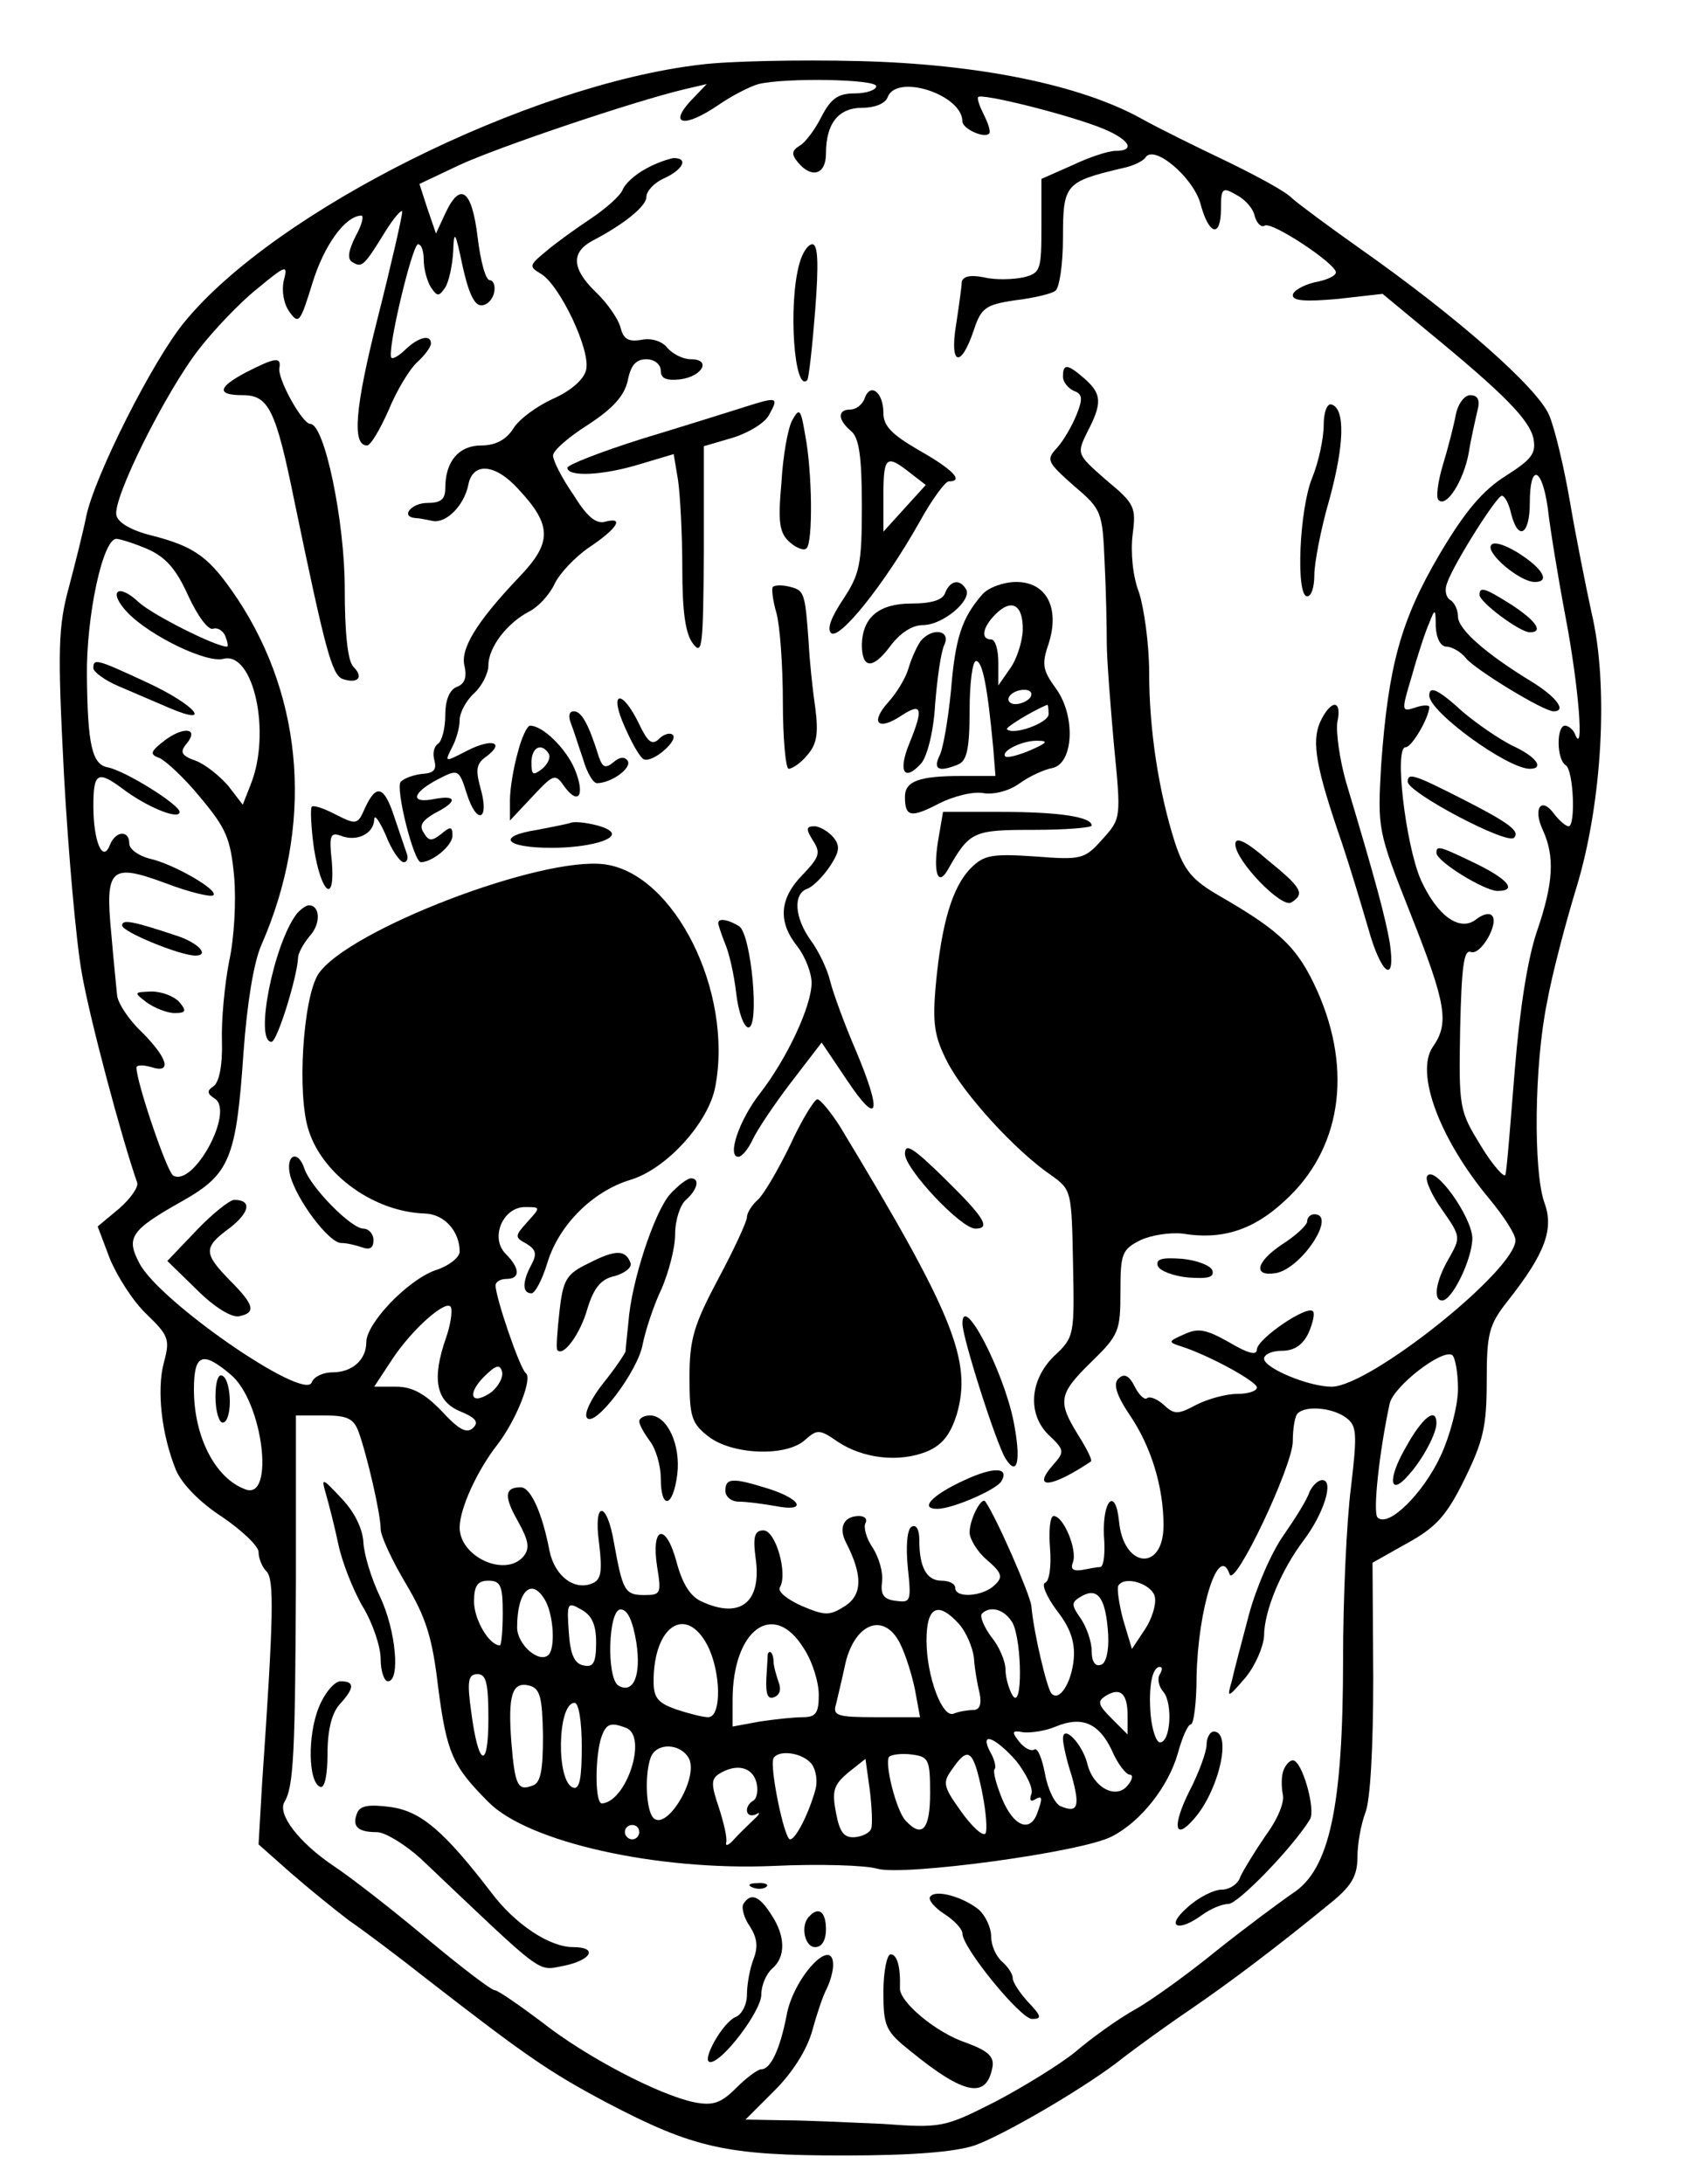<?xml version="1.0" standalone="no"?>
<!DOCTYPE svg PUBLIC "-//W3C//DTD SVG 20010904//EN"
 "http://www.w3.org/TR/2001/REC-SVG-20010904/DTD/svg10.dtd">
<svg version="1.0" xmlns="http://www.w3.org/2000/svg"
 width="236pt" height="304pt" viewBox="0 0 236 304"
 preserveAspectRatio="xMidYMid meet">

<g transform="translate(0,304) scale(0.1,-0.1)"
fill="#000000" stroke="none">
<path d="M975 2950 c-239 -28 -591 -203 -718 -358 -44 -53 -126 -216 -137
-271 -4 -20 -15 -64 -24 -98 -15 -55 -16 -86 -7 -260 6 -109 17 -234 25 -278
11 -63 55 -228 77 -291 2 -6 -9 -22 -25 -36 l-30 -25 17 -45 c10 -24 32 -59
51 -77 31 -30 33 -35 24 -68 -10 -38 -3 -100 17 -149 8 -19 33 -45 64 -65 28
-19 51 -41 51 -49 0 -9 5 -21 11 -27 11 -11 10 -62 -6 -294 l-5 -86 44 -39
c24 -21 61 -51 82 -67 22 -15 71 -52 109 -82 138 -107 170 -129 249 -171 122
-64 167 -74 332 -74 95 0 154 5 181 14 42 15 160 84 208 123 17 13 58 43 92
66 57 39 122 88 200 152 25 21 33 35 33 60 0 19 5 46 11 62 7 17 11 91 11 188
l-1 160 48 27 c40 22 55 38 80 89 26 53 31 73 31 137 0 66 3 78 29 111 53 67
65 101 51 138 -15 44 -14 190 4 278 7 39 26 111 41 160 36 118 45 282 21 382
-8 37 -22 107 -30 154 -8 47 -21 102 -29 121 -16 38 -127 136 -262 231 -44 31
-87 63 -96 71 -8 9 -49 31 -90 51 -40 19 -95 46 -120 60 -85 47 -227 76 -394
80 -82 2 -181 0 -220 -5z m245 -30 c0 -5 -13 -10 -30 -10 -23 0 -33 -7 -46
-32 -9 -18 -23 -37 -31 -41 -11 -7 -11 -12 -2 -23 19 -23 39 -17 39 12 0 42
17 64 51 64 17 0 32 6 35 15 13 33 104 3 104 -34 0 -10 30 -24 37 -17 3 2 -1
14 -7 26 -6 12 -10 23 -8 25 5 5 112 -21 166 -41 43 -16 56 -34 25 -34 -10 0
-37 -9 -60 -20 l-43 -19 0 -65 c0 -62 -1 -66 -25 -72 -14 -3 -39 -4 -55 0 -20
4 -30 1 -31 -7 0 -6 -4 -34 -8 -60 -9 -56 7 -60 25 -6 10 30 16 35 57 41 25 3
51 9 56 13 6 3 11 37 11 74 0 75 3 78 83 97 15 3 29 10 32 15 12 18 65 -27 76
-63 12 -46 29 -50 29 -8 0 28 2 30 21 19 12 -6 24 -19 26 -30 3 -10 9 -16 14
-13 10 6 99 -53 99 -65 0 -5 -13 -11 -30 -14 -16 -4 -30 -12 -30 -18 0 -8 19
-9 63 -5 l62 7 64 -53 c106 -87 140 -122 146 -148 4 -21 -2 -29 -38 -52 -32
-20 -57 -49 -93 -110 -54 -92 -71 -155 -81 -293 -5 -89 -5 -91 41 -207 50
-126 54 -152 31 -185 -25 -36 9 -128 79 -212 20 -24 36 -49 36 -57 0 -42 -203
-204 -256 -204 -32 0 -94 26 -94 39 0 6 11 11 25 11 17 0 29 8 37 25 6 14 9
27 6 30 -8 9 -77 -38 -78 -53 0 -9 -12 -6 -39 10 -32 18 -43 20 -62 11 -23
-10 -23 -11 -4 -17 40 -13 105 -49 105 -57 0 -5 -12 -9 -27 -9 -16 0 -41 -7
-57 -15 -26 -14 -31 -14 -46 0 -9 8 -19 12 -23 9 -3 -3 -11 4 -17 16 -8 16
-15 19 -23 11 -7 -7 -3 -22 15 -49 31 -45 48 -102 48 -155 0 -65 -56 -60 -62
6 -5 48 -23 29 -21 -20 2 -24 0 -43 -5 -44 -4 0 -15 -2 -25 -4 -13 -2 -17 1
-13 11 6 17 -13 64 -27 64 -5 0 -7 -20 -5 -45 2 -25 -1 -46 -7 -48 -5 -2 2
-19 16 -38 19 -24 26 -44 24 -68 -3 -33 -20 -60 -31 -48 -6 6 -25 85 -28 122
-2 16 -48 122 -64 145 -5 8 -22 -24 -22 -43 0 -9 11 -27 24 -38 21 -18 23 -24
11 -35 -16 -16 -55 -19 -55 -4 0 6 -9 10 -19 10 -21 0 -31 19 -31 56 0 15 -4
23 -11 19 -6 -4 -8 -27 -5 -57 5 -47 4 -49 -17 -46 -17 2 -21 9 -19 26 2 13
-4 34 -13 48 -9 13 -13 29 -10 34 3 6 -1 10 -9 10 -21 0 -29 -16 -18 -37 23
-45 23 -72 -1 -88 -22 -14 -28 -14 -61 0 -20 9 -34 20 -30 26 11 19 -6 79 -23
79 -12 0 -15 -8 -11 -38 9 -62 -21 -86 -75 -61 -16 7 -27 25 -35 55 -15 56
-36 50 -27 -7 6 -37 5 -39 -18 -39 -27 0 -30 6 -42 72 -10 60 -29 60 -21 1 5
-41 3 -52 -10 -57 -25 -10 -52 11 -59 46 -10 52 -26 88 -40 88 -22 0 -24 -12
-4 -47 15 -27 17 -38 8 -49 -25 -30 -89 -1 -89 40 0 26 24 79 53 116 26 34 49
92 39 99 -8 6 -42 105 -42 122 0 5 7 9 15 9 20 0 19 15 -1 35 -22 22 -4 65 27
65 22 0 22 0 3 -21 -17 -19 -18 -21 -1 -30 13 -8 15 -14 7 -29 -13 -24 -13
-40 0 -40 5 0 15 19 22 42 16 53 63 100 116 116 50 15 109 80 118 130 25 132
-57 296 -154 309 -88 12 -359 -92 -399 -153 -21 -33 -30 -168 -13 -218 20 -62
92 -113 162 -115 27 -1 48 -25 48 -53 0 -8 -15 -20 -34 -26 -39 -14 -96 -74
-96 -100 0 -25 -20 -42 -47 -42 -13 0 -26 -6 -29 -14 -10 -27 -213 113 -240
166 -19 36 -12 46 61 87 65 37 74 59 84 206 5 68 14 125 25 150 72 164 60 340
-33 481 -39 58 -58 73 -121 89 -28 7 -46 18 -48 28 -5 24 69 172 115 231 21
27 57 65 81 84 41 34 43 34 37 11 -3 -14 0 -32 8 -43 13 -18 15 -15 32 40 16
52 45 93 68 94 4 0 1 -13 -8 -29 -10 -20 -12 -32 -4 -36 13 -8 16 -5 45 42 13
21 24 33 24 28 0 -6 -15 -72 -34 -147 -32 -126 -36 -178 -15 -178 5 0 18 22
30 49 11 27 29 57 40 67 10 9 19 21 19 26 0 13 -17 9 -35 -8 -9 -9 -18 -14
-20 -12 -7 7 29 158 37 158 5 0 8 -10 8 -22 0 -13 5 -30 10 -38 9 -13 11 -13
20 0 5 8 10 31 11 50 1 31 3 28 13 -20 8 -36 16 -55 26 -55 8 0 16 8 18 18 2
9 -1 17 -6 17 -6 0 -13 27 -17 60 -8 66 -24 78 -45 33 l-13 -28 -12 35 -11 34
55 26 c51 24 243 89 315 106 l30 7 -23 -24 c-30 -33 -8 -37 38 -6 20 14 46 27
57 30 37 9 164 7 164 -3z m935 -587 c3 -27 14 -95 25 -153 18 -95 26 -194 13
-162 -2 6 -9 12 -14 12 -12 0 -12 -47 1 -55 11 -7 14 -85 4 -85 -4 0 -13 8
-20 17 -18 25 -30 8 -16 -22 17 -37 15 -74 -8 -141 -13 -38 -24 -108 -31 -194
-6 -74 -11 -139 -13 -145 -1 -5 -17 12 -34 40 -30 49 -31 52 -29 163 2 86 5
111 15 107 14 -5 40 41 29 51 -4 4 -13 1 -21 -5 -23 -19 -55 4 -78 55 -21 49
-37 184 -21 184 9 0 33 42 33 56 0 3 -9 3 -20 -1 -19 -6 -19 -5 -4 45 8 29 19
62 24 73 8 21 9 20 9 -5 1 -17 7 -28 15 -28 7 0 20 -7 27 -16 13 -16 108 -74
122 -74 19 0 4 20 -30 41 -64 39 -103 73 -103 91 0 9 -5 20 -11 23 -6 4 -8 14
-4 24 10 28 69 121 76 121 4 0 10 -11 13 -25 10 -39 26 -29 26 15 0 56 17 50
25 -7z m-1950 -57 c25 -11 40 -27 57 -65 13 -28 28 -49 35 -46 6 2 14 -3 17
-11 3 -8 4 -14 2 -14 -16 0 -105 45 -123 62 -30 28 -43 14 -15 -15 31 -32 109
-70 133 -64 42 11 67 -103 38 -175 l-11 -28 -20 26 c-12 14 -32 30 -45 35 -20
7 -23 12 -14 23 19 22 -2 26 -29 6 -21 -16 -22 -20 -8 -25 9 -4 35 -28 57 -55
36 -43 42 -57 47 -110 3 -34 0 -87 -7 -118 -6 -31 -11 -81 -10 -111 1 -34 -4
-58 -12 -63 -9 -6 -9 -10 2 -17 28 -18 -30 -124 -58 -107 -9 6 -51 130 -51
150 0 4 9 4 20 1 30 -10 24 12 -13 49 -18 17 -33 40 -34 51 -1 11 -5 49 -8 85
-9 92 -1 99 75 71 34 -13 64 -20 67 -17 8 7 -56 44 -89 51 -15 4 -28 13 -28
21 0 19 -19 18 -27 -2 -10 -26 -23 5 -23 54 0 47 6 50 41 24 33 -25 79 -44 79
-32 0 10 -75 57 -100 62 -22 4 -28 32 -29 127 -1 83 22 191 41 191 5 0 24 -6
43 -14z m416 -1098 c-20 -57 -14 -88 19 -102 22 -9 27 -15 19 -23 -9 -9 -20
-3 -44 23 -23 24 -41 34 -63 34 l-31 0 25 38 c29 44 78 86 82 72 2 -6 -1 -25
-7 -42z m1409 -71 c0 -23 -11 -65 -24 -93 -24 -52 -73 -101 -88 -86 -7 7 3 95
17 159 6 24 73 76 87 67 4 -3 8 -24 8 -47z m-1709 20 c45 -37 62 -175 21 -160
-42 15 -72 73 -72 139 0 50 12 54 51 21z m364 -24 c-28 -20 -36 -5 -12 20 17
17 23 19 26 8 2 -8 -5 -20 -14 -28z m1189 -36 c15 -11 16 -21 7 -97 -6 -46
-11 -154 -11 -239 0 -206 -19 -293 -70 -326 -19 -13 -66 -48 -105 -79 -38 -31
-90 -69 -115 -83 -25 -14 -62 -41 -83 -59 -21 -17 -71 -48 -111 -69 -71 -36
-75 -37 -157 -31 -46 2 -108 5 -138 5 l-53 1 41 41 c25 25 45 57 52 83 6 22
15 49 20 58 5 10 9 25 9 33 0 42 -56 -18 -65 -71 -9 -46 -22 -74 -35 -74 -5 0
-21 -12 -35 -26 -21 -21 -32 -25 -58 -20 -49 10 -151 63 -213 112 -32 24 -61
44 -65 44 -5 0 -48 33 -96 73 -49 41 -107 86 -130 101 -47 32 -77 71 -67 88
13 21 15 70 16 306 l0 232 39 0 c32 0 41 -4 48 -22 12 -33 31 -115 31 -136 0
-10 16 -44 35 -76 28 -47 37 -75 45 -144 12 -92 20 -110 70 -160 55 -56 235
-96 397 -89 64 3 129 1 145 -4 38 -10 284 23 326 45 41 21 79 70 92 116 6 22
14 40 18 40 4 0 8 30 8 66 2 96 31 187 46 143 7 -20 88 151 88 185 0 18 3 36
7 39 11 11 48 8 67 -6z m-1174 -272 c0 -25 -2 -45 -4 -45 -15 0 -36 36 -36 61
0 22 5 29 20 29 17 0 20 -7 20 -45z m908 22 c2 -10 -4 -30 -14 -45 l-18 -27
-12 40 c-6 22 -9 44 -7 48 9 15 48 2 51 -16z m-848 -6 c11 -22 13 -64 4 -74
-13 -13 -44 14 -44 38 0 52 21 71 40 36z m783 -47 c1 -22 -3 -39 -10 -41 -8
-3 -13 4 -13 19 0 13 -7 33 -15 45 -14 20 -14 23 2 32 22 12 33 -4 36 -55z
m-713 -10 c0 -28 -4 -35 -17 -32 -13 2 -19 15 -21 46 -3 41 -2 43 17 32 15 -8
21 -21 21 -46z m56 0 c7 -46 -4 -72 -25 -60 -17 11 -14 106 3 106 10 0 17 -16
22 -46z m449 26 c10 -11 19 -32 21 -47 1 -16 5 -38 8 -50 3 -15 0 -23 -9 -23
-7 0 -20 -2 -27 -5 -16 -7 -38 52 -38 102 0 47 16 55 45 23z m75 1 c13 -26 14
-122 0 -101 -5 8 -10 25 -10 36 0 12 -9 33 -20 46 -10 14 -16 28 -13 32 12 12
32 6 43 -13z m-425 -31 c19 -37 20 -100 1 -100 -7 0 -27 5 -45 11 -25 9 -31
16 -31 39 0 77 45 107 75 50z m134 -4 c12 -18 21 -47 21 -65 0 -25 -4 -31 -22
-31 -13 0 -40 -3 -60 -6 l-38 -7 0 37 c0 98 57 140 99 72z m134 7 c8 -16 17
-45 21 -65 l7 -38 -61 0 c-54 0 -61 2 -56 18 2 9 8 33 12 52 12 60 54 78 77
33z m362 -43 c-4 -6 -2 -17 5 -25 13 -16 10 -70 -5 -70 -5 0 -11 17 -13 39 -3
38 2 66 13 66 4 0 3 -5 0 -10z m-935 -62 c0 -73 -14 -67 -24 10 -6 43 -4 52 9
52 12 0 15 -13 15 -62z m76 -23 c0 -48 -3 -66 -14 -70 -21 -8 -25 -1 -30 60
-5 66 1 85 25 79 15 -4 18 -16 19 -69z m814 27 l0 -26 -22 22 c-19 19 -21 24
-8 32 20 12 30 3 30 -28z m-760 -43 c0 -44 -3 -60 -12 -57 -24 8 -22 118 2
118 6 0 10 -27 10 -61z m738 -5 c8 -19 20 -34 25 -34 5 0 4 -7 -3 -15 -16 -20
-48 -3 -56 30 -7 28 -34 56 -34 35 0 -7 5 -30 12 -51 12 -43 9 -53 -15 -43 -8
3 -18 23 -22 45 -4 21 -10 37 -15 34 -4 -3 -14 2 -21 11 -11 14 -10 16 6 13
11 -1 31 2 45 8 36 15 60 5 78 -33z m-676 31 c30 -12 0 -103 -34 -105 -9 0
-10 56 -2 88 7 23 13 26 36 17z m543 -46 c14 -18 24 -38 21 -46 -3 -8 -1 -11
4 -8 12 7 12 3 4 -19 -10 -27 -33 -18 -49 21 -8 20 -13 38 -10 41 2 2 0 13 -6
23 -16 30 6 22 36 -12z m-456 4 c15 -28 -34 -107 -51 -81 -9 15 -10 60 -2 82
8 21 41 20 53 -1z m171 -8 c6 -8 9 -24 5 -37 -9 -32 -27 -68 -35 -68 -8 0 -29
102 -23 113 7 12 40 8 53 -8z m165 -41 c0 -50 -11 -63 -34 -38 -13 13 -30 81
-23 89 3 3 18 5 32 3 23 -3 25 -7 25 -54z m72 4 c6 -29 8 -56 5 -60 -4 -4 -19
10 -34 31 -25 35 -26 40 -12 59 22 32 29 27 41 -30z m-154 -53 c-2 -6 -12 -11
-23 -12 -15 -1 -21 7 -26 34 -6 31 -3 39 17 56 l24 19 6 -43 c3 -24 4 -49 2
-54z m-160 65 c3 -11 1 -23 -4 -26 -14 -8 -11 -26 4 -19 6 4 5 0 -3 -7 -8 -8
-21 -20 -28 -28 -7 -8 -12 -10 -11 -5 2 6 -3 27 -10 49 -11 32 -11 40 0 47 24
15 46 10 52 -11z m-163 -70 c0 -5 -4 -10 -10 -10 -5 0 -10 5 -10 10 0 6 5 10
10 10 6 0 10 -4 10 -10z"/>
<path d="M899 2805 c-15 -8 -29 -21 -32 -29 -3 -8 -23 -26 -44 -40 -21 -14
-49 -34 -63 -46 -23 -19 -24 -21 -7 -31 26 -15 70 -107 63 -134 -3 -13 -21
-29 -46 -40 -22 -10 -47 -28 -55 -41 -10 -16 -25 -24 -45 -24 -31 0 -50 -22
-50 -59 0 -16 -6 -21 -25 -21 -22 0 -38 -19 -17 -21 4 0 15 -2 24 -4 19 -4 44
21 50 50 6 32 37 30 69 -5 48 -51 48 -75 2 -123 -60 -63 -83 -101 -76 -125 3
-15 0 -24 -11 -28 -10 -4 -16 -18 -16 -39 0 -19 -5 -37 -10 -40 -6 -4 -8 -14
-5 -24 3 -12 -1 -17 -16 -18 -12 -1 -26 -6 -31 -11 -8 -8 18 -112 28 -112 16
0 44 23 44 37 0 13 -3 13 -16 2 -13 -10 -17 -10 -24 2 -7 10 -2 17 15 27 32
16 32 26 0 20 -34 -7 -32 8 4 27 29 15 30 15 41 -20 14 -44 32 -37 19 8 -7 26
-6 34 8 44 27 20 8 26 -27 8 -31 -16 -31 -16 -21 4 6 11 11 28 11 39 0 10 9
27 20 37 11 10 20 28 20 39 0 25 26 59 57 75 12 6 28 23 35 38 7 15 29 38 48
51 39 26 50 43 23 36 -13 -4 -26 7 -45 38 -16 23 -28 47 -28 54 0 7 22 26 49
43 35 23 50 40 55 61 4 21 11 30 26 30 11 0 20 -7 20 -16 0 -11 8 -14 27 -12
31 4 44 28 15 28 -11 0 -25 7 -33 16 -7 9 -22 14 -36 11 -18 -3 -25 1 -29 17
-3 12 -19 35 -35 50 -33 32 -34 55 -4 71 44 23 75 48 75 61 0 8 11 20 25 26
26 12 34 28 13 28 -7 -1 -25 -7 -39 -15z"/>
<path d="M1113 2673 c-16 -57 -7 -181 11 -162 2 2 7 46 11 97 5 65 4 92 -4 92
-6 0 -14 -12 -18 -27z"/>
<path d="M343 2522 c-40 -21 -42 -32 -5 -32 36 0 46 -20 72 -148 43 -207 52
-241 67 -247 21 -7 30 2 15 17 -8 8 -12 48 -12 109 0 93 -28 229 -48 229 -11
0 -46 63 -43 78 3 16 -7 14 -46 -6z"/>
<path d="M1480 2516 c0 -8 7 -16 15 -20 12 -4 13 -11 4 -33 -6 -15 -18 -36
-27 -46 -16 -17 -14 -20 23 -53 39 -33 40 -36 43 -107 2 -39 3 -90 3 -112 0
-22 5 -86 10 -142 10 -102 10 -102 -16 -131 -25 -28 -29 -29 -94 -24 -60 4
-71 2 -89 -16 -26 -26 -41 -77 -49 -162 -5 -55 -2 -73 16 -108 23 -45 95 -124
145 -158 28 -20 28 -22 30 -122 2 -100 2 -103 -26 -129 -35 -34 -38 -83 -6
-112 20 -19 20 -22 5 -39 -32 -36 -3 -33 52 4 2 2 -6 18 -18 37 -29 47 -27 57
19 102 38 37 40 43 40 97 0 53 2 59 28 72 15 7 41 11 59 9 54 -9 98 5 141 45
79 71 96 181 46 293 -27 60 -51 83 -136 132 -38 22 -49 35 -62 74 -23 72 -36
158 -36 237 0 39 -7 89 -14 111 -9 23 -12 57 -9 81 5 38 3 43 -37 76 -41 36
-41 36 -26 67 21 40 20 53 -4 74 -24 21 -30 21 -30 3z"/>
<path d="M1204 2486 c-3 -9 -12 -16 -20 -16 -18 0 -18 -14 1 -30 11 -9 15 -35
15 -104 0 -82 -3 -95 -26 -130 -16 -24 -23 -41 -17 -47 11 -11 74 67 123 154
17 31 36 57 41 57 22 0 5 17 -41 43 -38 22 -50 34 -50 52 0 29 -18 43 -26 21z
m63 -104 l22 -17 -30 -33 -29 -32 0 50 c0 55 4 58 37 32z"/>
<path d="M1035 2473 c-22 -7 -86 -27 -142 -44 -57 -18 -103 -36 -103 -40 0
-13 49 -11 101 5 l47 14 6 -36 c3 -20 6 -76 6 -123 0 -59 4 -91 15 -105 13
-17 14 -3 15 128 l0 147 41 12 c22 7 45 21 50 32 14 25 11 25 -36 10z"/>
<path d="M2027 2463 c-3 -16 -11 -47 -18 -70 -7 -23 -10 -46 -6 -49 11 -11 35
27 42 66 3 19 9 45 12 58 4 15 1 22 -10 22 -8 0 -17 -12 -20 -27z"/>
<path d="M1843 2448 c0 -18 -7 -51 -16 -73 -18 -44 -23 -165 -7 -165 6 0 10
13 10 30 0 16 9 64 21 105 21 77 22 126 3 132 -6 2 -11 -10 -11 -29z"/>
<path d="M1103 2455 c-6 -11 -13 -50 -15 -87 -5 -55 -3 -70 12 -83 9 -8 20
-12 23 -8 9 8 8 107 -2 158 -6 36 -8 38 -18 20z"/>
<path d="M1076 2223 c-2 -2 0 -19 5 -36 5 -18 9 -74 9 -124 0 -51 4 -93 8 -93
5 0 17 8 26 19 13 15 16 29 11 67 -4 27 -8 67 -9 89 -5 69 -6 73 -25 78 -11 3
-22 3 -25 0z"/>
<path d="M1316 2215 c-3 -10 -19 -15 -47 -15 -45 0 -68 -19 -69 -57 0 -34 15
-35 39 -3 14 19 31 30 46 30 28 0 69 35 60 50 -9 15 -22 12 -29 -5z"/>
<path d="M1368 2213 c-29 -33 -38 -61 -44 -135 -4 -40 -11 -81 -16 -90 -9 -19
-1 -23 26 -12 12 5 16 21 16 75 0 38 4 69 9 69 9 0 16 -36 24 -122 l3 -38 -47
0 c-59 0 -79 -7 -79 -29 0 -28 8 -30 48 -9 20 10 48 17 62 14 14 -2 35 3 50
14 14 10 34 19 45 21 30 6 33 73 5 111 -18 25 -20 33 -10 62 16 50 -3 86 -45
86 -18 0 -39 -8 -47 -17z m56 -51 c-1 -17 -9 -41 -18 -53 l-16 -23 0 32 c0 17
-4 32 -10 32 -15 0 -12 17 6 35 23 23 39 13 38 -23z m11 -92 c-3 -5 -13 -10
-21 -10 -8 0 -12 5 -9 10 3 6 13 10 21 10 8 0 12 -4 9 -10z m25 -24 c0 -12
-49 -30 -58 -21 -3 2 34 25 56 34 1 1 2 -5 2 -13z m-25 -50 c-16 -7 -32 -11
-35 -9 -8 7 24 23 45 22 15 0 13 -3 -10 -13z"/>
<path d="M1282 2148 c-5 -7 -13 -24 -17 -38 -4 -14 -17 -35 -28 -47 -26 -29
-15 -41 18 -19 29 19 31 10 11 -39 -16 -39 -7 -54 17 -27 8 10 17 44 19 82 3
36 8 73 13 83 9 20 -17 24 -33 5z"/>
<path d="M870 2028 c10 -23 22 -44 27 -45 13 -4 47 26 40 34 -4 4 -13 1 -19
-5 -10 -10 -16 -5 -28 20 -24 50 -43 47 -20 -4z"/>
<path d="M1838 2035 c-12 -28 -6 -63 31 -170 11 -33 27 -86 36 -117 18 -65 39
-80 30 -20 -6 34 -18 81 -61 224 -9 32 -14 69 -12 83 7 32 -9 32 -24 0z"/>
<path d="M795 2033 c4 -10 11 -33 17 -50 5 -18 14 -33 19 -33 20 0 49 21 43
31 -4 6 -11 6 -20 -2 -11 -9 -15 -7 -20 7 -14 45 -24 64 -35 64 -7 0 -8 -7 -4
-17z"/>
<path d="M721 1993 c-6 -21 -11 -51 -11 -67 l0 -28 31 33 c30 32 32 33 45 14
20 -27 29 -11 14 25 -12 28 -44 60 -62 60 -4 0 -12 -17 -17 -37z m43 -2 c3 -5
-1 -14 -9 -21 -13 -10 -15 -9 -15 9 0 21 14 28 24 12z"/>
<path d="M508 1915 c-10 -23 -12 -23 -40 -9 -17 9 -32 14 -34 11 -2 -2 -1 -28
3 -57 10 -64 30 -80 25 -19 -4 36 -2 41 12 36 22 -9 46 2 47 22 0 9 7 -1 16
-21 8 -21 20 -38 25 -38 5 0 7 6 4 13 -2 6 -10 29 -17 50 -14 43 -25 47 -41
12z"/>
<path d="M1306 1869 c-7 -44 0 -64 14 -39 30 53 35 55 119 55 45 0 81 3 81 6
0 12 -45 19 -126 19 l-81 0 -7 -41z"/>
<path d="M795 1895 c-5 -2 -27 -6 -47 -10 -58 -9 -45 -25 20 -25 51 0 94 12
82 23 -8 8 -45 15 -55 12z"/>
<path d="M1132 1870 c11 -17 9 -23 -15 -48 -32 -33 -34 -65 -7 -99 11 -14 20
-37 20 -51 0 -32 -34 -105 -72 -154 -29 -37 -46 -88 -30 -88 5 0 14 11 20 24
6 13 30 49 53 79 l43 56 35 -52 c44 -66 50 -48 13 40 -16 37 -32 81 -36 97 -4
17 -16 42 -27 57 -23 32 -25 65 -5 72 8 3 22 17 32 32 13 20 14 28 4 40 -7 8
-19 15 -26 15 -12 0 -12 -4 -2 -20z"/>
<path d="M1720 1865 c0 -23 65 -90 78 -81 19 12 15 20 -33 59 -31 27 -45 33
-45 22z"/>
<path d="M413 1768 c-32 -42 -59 -178 -35 -178 8 0 36 91 37 117 0 6 7 19 16
30 16 17 15 43 -1 43 -4 0 -12 -6 -17 -12z"/>
<path d="M1000 1755 c0 -2 4 -14 9 -27 6 -13 13 -44 16 -70 3 -27 11 -48 17
-48 16 0 4 130 -13 141 -15 9 -29 12 -29 4z"/>
<path d="M1100 1446 c-17 -35 -37 -69 -45 -76 -8 -7 -15 -18 -15 -24 0 -6 -18
-45 -40 -86 -34 -64 -40 -84 -40 -137 0 -55 3 -64 26 -82 33 -26 109 -29 135
-5 17 15 20 15 46 -3 35 -23 85 -29 124 -13 21 9 32 23 41 51 22 75 -5 141
-163 402 -13 20 -27 37 -31 37 -4 0 -22 -29 -38 -64z"/>
<path d="M1260 1434 c0 -21 78 -104 98 -104 22 0 13 15 -43 70 -44 43 -55 50
-55 34z"/>
<path d="M404 1404 c9 -34 54 -94 71 -94 8 0 20 -3 29 -6 11 -4 16 -1 16 10 0
9 -7 16 -14 16 -17 0 -73 57 -82 83 -9 28 -27 20 -20 -9z"/>
<path d="M1987 1403 c-3 -5 6 -26 21 -47 26 -37 26 -38 9 -68 -18 -31 -22 -58
-9 -58 14 0 42 58 42 87 -1 30 -53 103 -63 86z"/>
<path d="M933 1378 c-22 -25 -54 -122 -58 -178 -2 -19 -4 -38 -4 -41 -1 -3
-14 -23 -31 -44 -16 -20 -27 -42 -23 -48 10 -16 72 65 78 103 4 19 15 53 26
76 10 23 19 57 19 76 0 20 7 41 15 48 16 14 20 30 7 30 -5 0 -18 -10 -29 -22z"/>
<path d="M274 1328 l-41 -43 41 -40 c24 -24 48 -39 59 -37 24 5 21 16 -13 50
-37 38 -37 46 0 73 28 22 31 39 6 39 -6 0 -30 -19 -52 -42z"/>
<path d="M1820 1340 c0 -5 -16 -20 -35 -32 -36 -24 -41 -45 -9 -40 36 6 86 82
54 82 -5 0 -10 -4 -10 -10z"/>
<path d="M820 1282 c-31 -15 -36 -22 -41 -67 -3 -27 -5 -52 -3 -54 8 -10 32
22 42 58 9 29 19 41 38 45 14 4 24 12 22 18 -7 19 -21 19 -58 0z"/>
<path d="M1612 1278 c3 -7 22 -14 42 -16 28 -2 37 0 34 10 -3 7 -22 14 -42 16
-28 2 -37 0 -34 -10z"/>
<path d="M1340 1198 c0 -20 47 -167 60 -188 17 -27 22 -2 11 53 -15 72 -71
178 -71 135z"/>
<path d="M890 1062 c0 -5 7 -17 15 -28 8 -10 15 -34 15 -51 0 -45 17 -42 23 5
5 41 -14 82 -38 82 -8 0 -15 -4 -15 -8z"/>
<path d="M1343 980 c-44 -20 -64 -40 -38 -40 21 0 81 26 89 38 12 20 -10 21
-51 2z"/>
<path d="M1010 965 c0 -8 8 -15 19 -15 10 0 33 -3 50 -6 45 -9 38 9 -9 24 -51
16 -60 15 -60 -3z"/>
<path d="M2076 2281 c-7 -11 40 -51 61 -51 22 0 11 19 -24 41 -18 11 -34 16
-37 10z"/>
<path d="M2060 2212 c0 -10 56 -52 70 -52 19 0 10 15 -25 38 -38 24 -45 26
-45 14z"/>
<path d="M1990 2072 c0 -23 109 -102 140 -102 21 0 9 17 -24 32 -18 9 -49 30
-69 47 -35 32 -47 37 -47 23z"/>
<path d="M1960 1952 c0 -15 138 -88 148 -78 9 9 -7 21 -74 55 -65 33 -74 36
-74 23z"/>
<path d="M2000 1853 c0 -12 67 -53 85 -53 28 0 15 16 -30 38 -50 24 -55 26
-55 15z"/>
<path d="M130 2110 c0 -5 16 -17 35 -25 19 -8 51 -22 70 -30 63 -27 37 4 -30
35 -71 33 -75 34 -75 20z"/>
<path d="M170 1752 c0 -9 81 -42 102 -42 20 0 5 17 -24 27 -63 21 -78 24 -78
15z"/>
<path d="M204 1645 c11 -8 29 -15 39 -15 16 0 17 3 7 15 -7 8 -24 15 -39 15
-25 -1 -25 -1 -7 -15z"/>
<path d="M1957 1025 c-26 -45 -22 -69 5 -37 19 21 38 57 38 71 0 24 -20 8 -43
-34z"/>
<path d="M300 1096 c0 -20 5 -36 10 -36 6 0 10 13 10 29 0 17 -4 33 -10 36 -6
4 -10 -8 -10 -29z"/>
<path d="M454 960 c4 -14 12 -45 17 -69 5 -24 20 -63 34 -87 14 -23 25 -56 25
-73 0 -17 5 -31 10 -31 18 0 11 72 -11 118 -12 25 -22 58 -23 75 -1 19 -12 42
-30 61 -28 30 -29 30 -22 6z"/>
<path d="M1823 963 c-3 -10 -20 -37 -36 -60 -17 -24 -38 -73 -48 -110 -10 -38
-21 -79 -24 -93 -7 -24 -6 -24 19 5 14 17 25 43 26 58 0 35 24 92 55 133 28
37 43 84 26 84 -6 0 -14 -8 -18 -17z"/>
<path d="M444 664 c-16 -39 -15 -105 2 -111 6 -2 10 16 10 46 0 33 6 57 17 69
21 23 21 32 1 32 -8 0 -22 -16 -30 -36z"/>
<path d="M1680 612 c0 -10 -11 -40 -24 -65 -24 -48 -21 -70 6 -39 35 39 54
122 28 122 -5 0 -10 -8 -10 -18z"/>
<path d="M1787 576 c-3 -8 -3 -22 -1 -33 3 -11 -7 -35 -24 -58 -15 -22 -31
-48 -35 -57 -3 -10 -15 -18 -26 -18 -11 0 -33 -11 -48 -25 -31 -27 -13 -35 21
-10 11 8 27 15 36 15 14 0 91 80 114 118 8 14 -11 82 -24 82 -4 0 -10 -6 -13
-14z"/>
<path d="M497 516 c-7 -18 1 -26 28 -26 11 0 39 -17 61 -37 175 -166 161 -156
199 -149 39 8 48 26 13 26 -33 0 -81 32 -114 76 -66 86 -98 113 -140 119 -31
4 -43 2 -47 -9z"/>
<path d="M1048 413 c7 -3 16 -2 19 1 4 3 -2 6 -13 5 -11 0 -14 -3 -6 -6z"/>
<path d="M1295 400 c-3 -4 6 -15 20 -24 14 -9 25 -21 25 -27 0 -20 81 -119 97
-119 14 0 13 4 -5 23 -12 13 -22 28 -22 34 0 6 -7 16 -15 23 -8 7 -15 22 -15
35 0 12 -8 29 -17 37 -22 18 -61 29 -68 18z"/>
<path d="M1035 390 c-3 -5 1 -20 9 -31 10 -16 12 -28 5 -46 -5 -13 -9 -35 -9
-49 0 -14 -7 -27 -15 -31 -18 -6 -50 -63 -36 -63 17 0 71 71 71 94 0 13 7 29
15 36 19 16 19 45 -1 75 -17 27 -29 31 -39 15z"/>
<path d="M1127 373 c-13 -12 -7 -43 8 -43 9 0 15 9 15 25 0 24 -10 32 -23 18z"/>
<path d="M1230 268 c0 -49 3 -55 38 -83 75 -61 106 -67 114 -21 2 14 -7 22
-37 33 -42 14 -93 57 -92 76 1 30 -4 47 -13 47 -5 0 -10 -24 -10 -52z"/>
<path d="M1069 738 c0 -2 -1 -17 -2 -34 -1 -22 2 -30 11 -26 8 3 10 11 6 21
-3 9 -7 22 -7 29 0 10 -5 17 -8 10z"/>
</g>
</svg>

